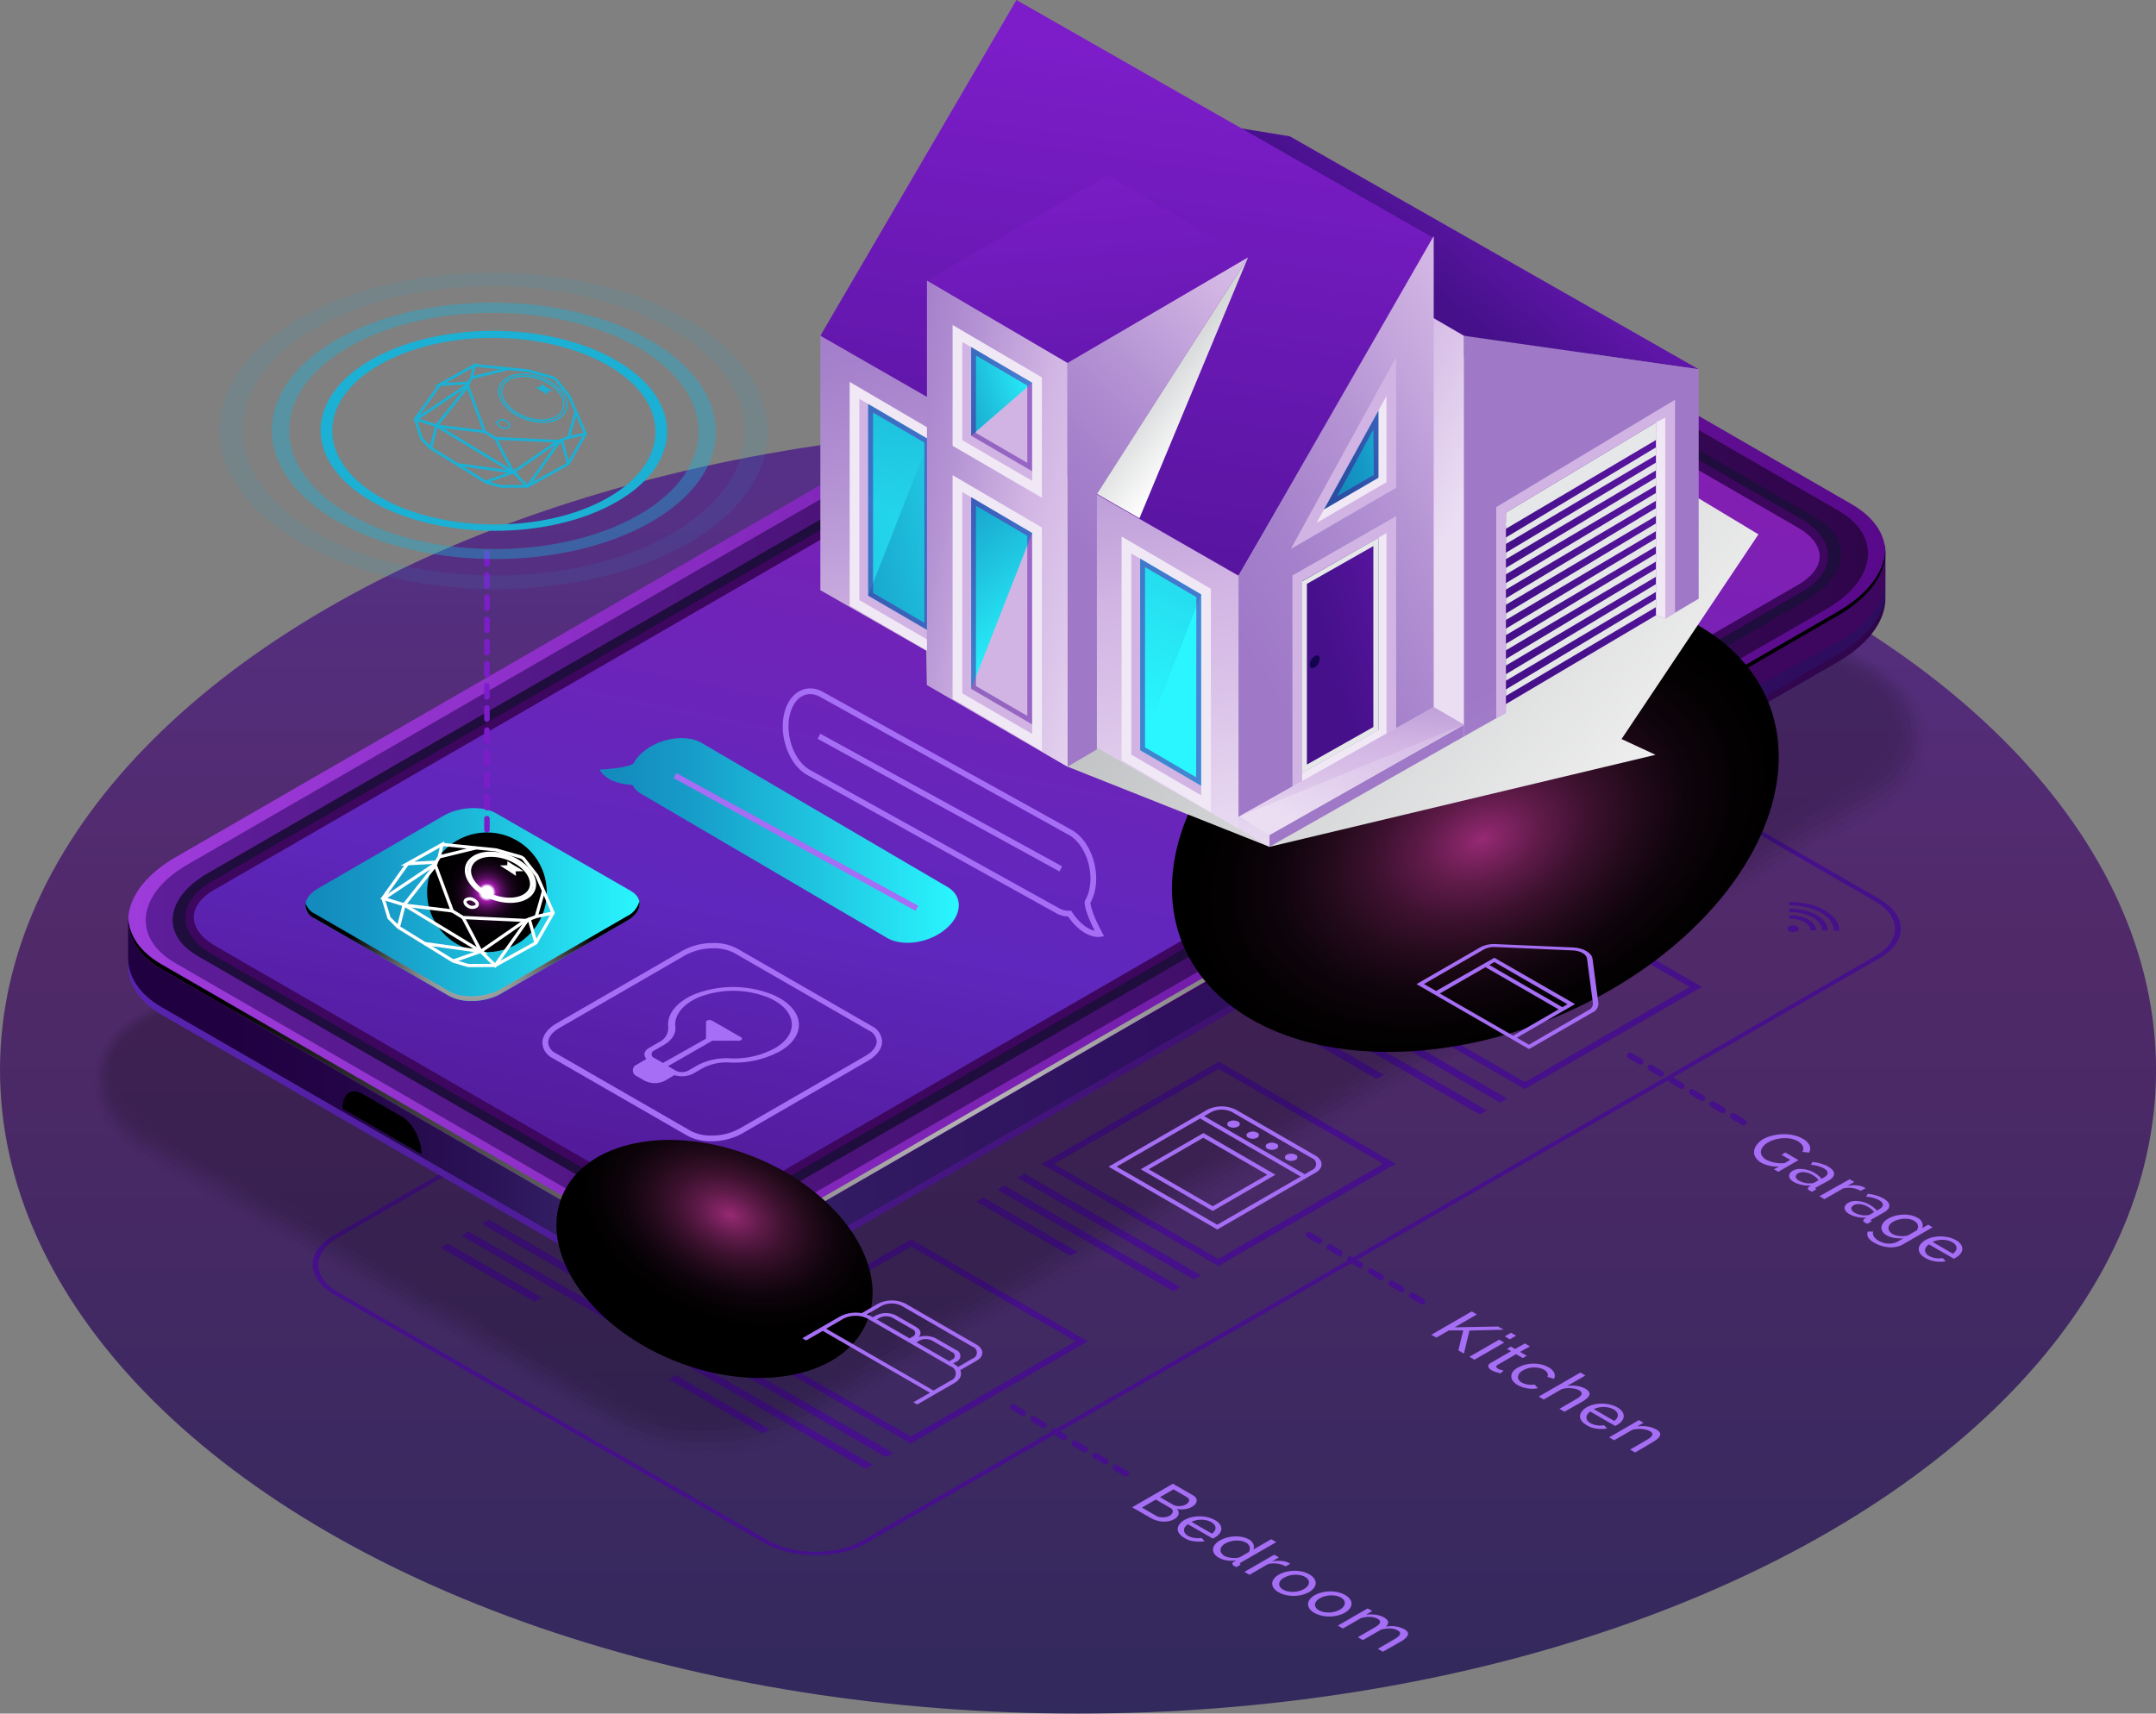 <svg xmlns="http://www.w3.org/2000/svg" xmlns:xlink="http://www.w3.org/1999/xlink" viewBox="0 0 389.33 309.52"><rect x="0" y="0" width="389.33" height="309.52" fill="#808080" stroke="none"/><defs><style>.cls-1{isolation:isolate;}.cls-2{opacity:0.71;fill:url(#linear-gradient);}.cls-3,.cls-5{fill:#45108a;}.cls-3,.cls-39,.cls-4{mix-blend-mode:screen;}.cls-6{opacity:0.2;}.cls-7{opacity:0;}.cls-8{opacity:0.09;}.cls-9{opacity:0.18;}.cls-10{opacity:0.27;}.cls-11{opacity:0.36;}.cls-12{opacity:0.45;}.cls-13{opacity:0.55;}.cls-14{opacity:0.64;}.cls-15{opacity:0.73;}.cls-16{opacity:0.82;}.cls-17{opacity:0.91;}.cls-18{fill:url(#linear-gradient-2);}.cls-19{fill:url(#linear-gradient-3);}.cls-20{fill:url(#linear-gradient-4);}.cls-21,.cls-32,.cls-33,.cls-34,.cls-36{mix-blend-mode:color-dodge;}.cls-21{fill:url(#Radial_Gradient_1);}.cls-22{fill:url(#linear-gradient-5);}.cls-23{fill:#1f0d3d;}.cls-24,.cls-32{fill:#3d065f;}.cls-25{fill:url(#linear-gradient-6);}.cls-26{fill:url(#linear-gradient-7);}.cls-27{fill:url(#linear-gradient-8);}.cls-28{fill:url(#linear-gradient-9);}.cls-29{fill:url(#linear-gradient-10);}.cls-30{fill:url(#linear-gradient-11);}.cls-31{fill:url(#linear-gradient-12);}.cls-33{fill:url(#radial-gradient);}.cls-34{fill:url(#radial-gradient-2);}.cls-35{fill:url(#New_Gradient_Swatch_copy_7);}.cls-36{fill:url(#Radial_Gradient_1-2);}.cls-37{fill:#a56ef4;}.cls-38{fill:#7c1dc9;}.cls-39{fill:url(#radial-gradient-3);}.cls-40,.cls-46,.cls-68{mix-blend-mode:multiply;}.cls-40{fill:url(#linear-gradient-13);}.cls-41{fill:url(#New_Gradient_Swatch_copy_36);}.cls-42{fill:url(#New_Gradient_Swatch_copy_35);}.cls-43{fill:url(#New_Gradient_Swatch_copy_35-2);}.cls-44{fill:#d1b4e3;}.cls-45{fill:url(#New_Gradient_Swatch_copy_36-2);}.cls-46{fill:#e6e7e8;}.cls-47{fill:url(#New_Gradient_Swatch_copy_35-3);}.cls-48{fill:url(#New_Gradient_Swatch_copy_36-3);}.cls-49{fill:#f1e8f6;}.cls-50{fill:url(#New_Gradient_Swatch_copy_35-4);}.cls-51{fill:url(#New_Gradient_Swatch_copy_35-5);}.Graphic-Style-184{fill:url(#linear-gradient-14);}.cls-52,.cls-53,.cls-56,.cls-57,.cls-59,.cls-60,.cls-62{opacity:0.5;}.cls-52{fill:url(#linear-gradient-15);}.cls-53{fill:url(#New_Gradient_Swatch_copy_36-4);}.cls-54{fill:url(#New_Gradient_Swatch_copy_35-6);}.cls-55{fill:url(#linear-gradient-17);}.cls-56{fill:url(#linear-gradient-19);}.cls-57{fill:url(#New_Gradient_Swatch_copy_36-5);}.cls-58{fill:url(#linear-gradient-21);}.cls-59{fill:url(#New_Gradient_Swatch_copy_36-6);}.cls-60{fill:url(#New_Gradient_Swatch_copy_36-7);}.cls-61{fill:url(#New_Gradient_Swatch_copy_36-8);}.Graphic-Style-183{fill:url(#linear-gradient-22);}.cls-62{fill:url(#New_Gradient_Swatch_copy_36-9);}.cls-63{fill:url(#New_Gradient_Swatch_copy_36-10);}.cls-64{fill:url(#New_Gradient_Swatch_copy_35-7);}.cls-65{fill:url(#New_Gradient_Swatch_copy_35-8);}.cls-66{fill:url(#New_Gradient_Swatch_copy_35-9);}.cls-67{fill:url(#linear-gradient-23);}.cls-68{fill:url(#linear-gradient-24);}.cls-69{fill:url(#New_Gradient_Swatch_copy_35-10);}.cls-70,.cls-71,.cls-72{fill:#1bb0d4;}.cls-71{opacity:0.4;}.cls-72{opacity:0.1;}.cls-73{fill:url(#New_Gradient_Swatch_copy_7-2);}.cls-74,.cls-75,.cls-76,.cls-77,.cls-79,.cls-80{fill:none;}.cls-74{stroke:#a56ef4;stroke-width:1.04px;}.cls-74,.cls-75,.cls-77,.cls-78,.cls-79,.cls-80{stroke-miterlimit:10;}.cls-75{stroke:#fff;}.cls-75,.cls-77,.cls-78{stroke-width:0.58px;}.cls-77{stroke:#e5007e;}.cls-78{fill:#fff;stroke:#4a3b8f;}.cls-79,.cls-80{stroke:#1bb0d4;}.cls-79{stroke-width:0.5px;}.cls-80{stroke-width:0.25px;}</style><linearGradient id="linear-gradient" x1="194.67" y1="81.33" x2="194.67" y2="310.41" gradientUnits="userSpaceOnUse"><stop offset="0.02" stop-color="#45108a"/><stop offset="0.39" stop-color="#3d065f"/><stop offset="1" stop-color="#12054e"/><stop offset="1" stop-color="#10054d"/></linearGradient><linearGradient id="linear-gradient-2" x1="6401.04" y1="141.3" x2="6718.37" y2="141.3" gradientTransform="matrix(-1, 0, 0, 1, 6741.51, 0)" gradientUnits="userSpaceOnUse"><stop offset="0" stop-color="#2f054a"/><stop offset="1" stop-color="#5824b0"/></linearGradient><linearGradient id="linear-gradient-3" x1="6442.76" y1="139.93" x2="6760.09" y2="139.93" gradientTransform="matrix(-1, 0, 0, 1, 6741.51, 0)" gradientUnits="userSpaceOnUse"><stop offset="0.06" stop-color="#2f0d5e"/><stop offset="0.28" stop-color="#2f105f"/><stop offset="0.47" stop-color="#311b61"/><stop offset="0.48" stop-color="#351f65"/><stop offset="0.5" stop-color="#422c73"/><stop offset="0.51" stop-color="#584188"/><stop offset="0.52" stop-color="#765fa7"/><stop offset="0.53" stop-color="#8770b8"/><stop offset="0.54" stop-color="#7e67ae"/><stop offset="0.56" stop-color="#5c468d"/><stop offset="0.59" stop-color="#442e75"/><stop offset="0.61" stop-color="#362066"/><stop offset="0.63" stop-color="#311b61"/><stop offset="0.67" stop-color="#2a1155"/><stop offset="0.75" stop-color="#230446"/><stop offset="0.81" stop-color="#200041"/><stop offset="1" stop-color="#200041"/></linearGradient><linearGradient id="linear-gradient-4" x1="6401.04" y1="133.09" x2="6718.37" y2="133.09" gradientTransform="matrix(-1, 0, 0, 1, 6741.51, 0)" gradientUnits="userSpaceOnUse"><stop offset="0" stop-color="#58098a"/><stop offset="1" stop-color="#9e3bdb"/></linearGradient><radialGradient id="Radial_Gradient_1" cx="160.56" cy="168.19" r="120.61" gradientUnits="userSpaceOnUse"><stop offset="0" stop-color="#fff"/><stop offset="1"/></radialGradient><linearGradient id="linear-gradient-5" x1="6404.21" y1="133.09" x2="6715.2" y2="133.09" gradientTransform="matrix(-1, 0, 0, 1, 6741.51, 0)" gradientUnits="userSpaceOnUse"><stop offset="0" stop-color="#2f054a"/><stop offset="1" stop-color="#5e1d9a"/></linearGradient><linearGradient id="linear-gradient-6" x1="197.63" y1="53.96" x2="142.55" y2="329.34" gradientUnits="userSpaceOnUse"><stop offset="0" stop-color="#861eb2"/><stop offset="0.43" stop-color="#5f27bd"/><stop offset="0.9" stop-color="#3d065f"/></linearGradient><linearGradient id="linear-gradient-7" x1="8963.13" y1="-774.95" x2="8978.42" y2="-774.95" gradientTransform="matrix(-0.87, 0.5, -0.5, 1.44, 7681.98, -3234.13)" gradientUnits="userSpaceOnUse"><stop offset="0" stop-color="#3d065f"/><stop offset="1" stop-color="#5f27bd"/></linearGradient><linearGradient id="linear-gradient-8" x1="8963.13" y1="-774.95" x2="8978.42" y2="-774.95" gradientTransform="matrix(-0.87, 0.5, -0.5, 1.44, 7681.98, -3234.13)" xlink:href="#linear-gradient-2"/><linearGradient id="linear-gradient-9" x1="8946.47" y1="-729.63" x2="8940.15" y2="-717.84" gradientTransform="matrix(-0.87, 0.5, -0.5, 1.44, 7681.98, -3234.13)" gradientUnits="userSpaceOnUse"><stop offset="0.06" stop-color="#9f79b8"/><stop offset="0.26" stop-color="#a17bba"/><stop offset="0.36" stop-color="#a783bf"/><stop offset="0.43" stop-color="#b290c9"/><stop offset="0.49" stop-color="#c1a1d5"/><stop offset="0.51" stop-color="#c4a5d7"/><stop offset="0.52" stop-color="#cdb3dd"/><stop offset="0.53" stop-color="#dbc8e7"/><stop offset="0.55" stop-color="#efe7f4"/><stop offset="0.56" stop-color="#fff"/><stop offset="0.57" stop-color="#ece0f3"/><stop offset="0.58" stop-color="#ddc8ea"/><stop offset="0.59" stop-color="#d4b9e5"/><stop offset="0.6" stop-color="#d1b4e3"/><stop offset="0.66" stop-color="#b395d6"/><stop offset="0.72" stop-color="#9c7dcb"/><stop offset="0.77" stop-color="#8e6ec5"/><stop offset="0.81" stop-color="#8969c3"/><stop offset="1" stop-color="#b086cc"/></linearGradient><linearGradient id="linear-gradient-10" x1="8981.06" y1="-774.95" x2="8996.35" y2="-774.95" xlink:href="#linear-gradient-7"/><linearGradient id="linear-gradient-11" x1="8981.06" y1="-774.95" x2="8996.35" y2="-774.95" gradientTransform="matrix(-0.87, 0.5, -0.5, 1.44, 7681.98, -3234.13)" xlink:href="#linear-gradient-2"/><linearGradient id="linear-gradient-12" x1="8960.4" y1="-722.16" x2="8954.08" y2="-710.37" xlink:href="#linear-gradient-9"/><radialGradient id="radial-gradient" cx="5401.69" cy="-908.93" r="57.21" gradientTransform="matrix(-1, 0, 0, 0.66, 5668.1, 751.73)" gradientUnits="userSpaceOnUse"><stop offset="0" stop-color="#972a74"/><stop offset="0.04" stop-color="#8a266a"/><stop offset="0.19" stop-color="#601b4a"/><stop offset="0.35" stop-color="#3d112f"/><stop offset="0.51" stop-color="#230a1b"/><stop offset="0.67" stop-color="#0f040c"/><stop offset="0.83" stop-color="#040103"/><stop offset="1"/></radialGradient><radialGradient id="radial-gradient-2" cx="7487.24" cy="2212.78" r="29.77" gradientTransform="matrix(0, -1, -0.66, 0, 1597.85, 7714.27)" xlink:href="#radial-gradient"/><linearGradient id="New_Gradient_Swatch_copy_7" x1="55.14" y1="163.39" x2="115.51" y2="163.39" gradientUnits="userSpaceOnUse"><stop offset="0.04" stop-color="#138bbd"/><stop offset="0.23" stop-color="#169ac7"/><stop offset="0.59" stop-color="#1fc3df"/><stop offset="1" stop-color="#2af6ff"/></linearGradient><radialGradient id="Radial_Gradient_1-2" cx="85.33" cy="171.82" r="22.26" xlink:href="#Radial_Gradient_1"/><radialGradient id="radial-gradient-3" cx="87.93" cy="161.17" r="10.8" gradientUnits="userSpaceOnUse"><stop offset="0.1" stop-color="#fff"/><stop offset="0.13" stop-color="#c778ce"/><stop offset="0.15" stop-color="#9f19ab"/><stop offset="0.17" stop-color="#93179e"/><stop offset="0.21" stop-color="#711279"/><stop offset="0.26" stop-color="#520d58"/><stop offset="0.32" stop-color="#38093d"/><stop offset="0.38" stop-color="#240626"/><stop offset="0.46" stop-color="#130315"/><stop offset="0.55" stop-color="#080109"/><stop offset="0.67" stop-color="#020002"/><stop offset="1"/></radialGradient><linearGradient id="linear-gradient-13" x1="314.9" y1="167.55" x2="155.92" y2="41.5" gradientUnits="userSpaceOnUse"><stop offset="0" stop-color="#fff"/><stop offset="1" stop-color="#939598"/></linearGradient><linearGradient id="New_Gradient_Swatch_copy_36" x1="244.77" y1="46.99" x2="271.58" y2="13.96" gradientUnits="userSpaceOnUse"><stop offset="0.1" stop-color="#45108a"/><stop offset="1" stop-color="#7c1dc9"/></linearGradient><linearGradient id="New_Gradient_Swatch_copy_35" x1="291.86" y1="114.07" x2="337.62" y2="216.77" gradientUnits="userSpaceOnUse"><stop offset="0" stop-color="#9f79c8"/><stop offset="0.14" stop-color="#a580cb"/><stop offset="0.33" stop-color="#b492d3"/><stop offset="0.55" stop-color="#cdb0e1"/><stop offset="0.58" stop-color="#d1b4e3"/><stop offset="0.76" stop-color="#dbc4e9"/><stop offset="1" stop-color="#ebdef3"/></linearGradient><linearGradient id="New_Gradient_Swatch_copy_35-2" x1="204.11" y1="62.6" x2="262.5" y2="94.6" xlink:href="#New_Gradient_Swatch_copy_35"/><linearGradient id="New_Gradient_Swatch_copy_36-2" x1="267.53" y1="110.67" x2="355.62" y2="66.83" xlink:href="#New_Gradient_Swatch_copy_36"/><linearGradient id="New_Gradient_Swatch_copy_35-3" x1="174.26" y1="43.72" x2="196.28" y2="159.81" xlink:href="#New_Gradient_Swatch_copy_35"/><linearGradient id="New_Gradient_Swatch_copy_36-3" x1="187.95" y1="160.57" x2="209.53" y2="10.65" xlink:href="#New_Gradient_Swatch_copy_36"/><linearGradient id="New_Gradient_Swatch_copy_35-4" x1="219.96" y1="108.9" x2="313.48" y2="54.59" xlink:href="#New_Gradient_Swatch_copy_35"/><linearGradient id="New_Gradient_Swatch_copy_35-5" x1="195.75" y1="100.13" x2="257.43" y2="38.66" xlink:href="#New_Gradient_Swatch_copy_35"/><linearGradient id="linear-gradient-14" x1="135.85" y1="99.41" x2="189.89" y2="87.3" xlink:href="#New_Gradient_Swatch_copy_7"/><linearGradient id="linear-gradient-15" x1="180.06" y1="60.85" x2="156.87" y2="90.16" xlink:href="#New_Gradient_Swatch_copy_7"/><linearGradient id="New_Gradient_Swatch_copy_36-4" x1="135.85" y1="99.41" x2="189.89" y2="87.3" xlink:href="#New_Gradient_Swatch_copy_36"/><linearGradient id="New_Gradient_Swatch_copy_35-6" x1="150.85" y1="88.47" x2="207.67" y2="100.32" xlink:href="#New_Gradient_Swatch_copy_35"/><linearGradient id="linear-gradient-17" x1="161.16" y1="85.27" x2="186.39" y2="117.35" xlink:href="#New_Gradient_Swatch_copy_7"/><linearGradient id="linear-gradient-19" x1="228.78" y1="72.3" x2="201.22" y2="127.57" xlink:href="#New_Gradient_Swatch_copy_7"/><linearGradient id="New_Gradient_Swatch_copy_36-5" x1="184.96" y1="127.34" x2="239" y2="115.23" xlink:href="#New_Gradient_Swatch_copy_36"/><linearGradient id="linear-gradient-21" x1="164.98" y1="74.24" x2="187.3" y2="66.65" xlink:href="#New_Gradient_Swatch_copy_7"/><linearGradient id="New_Gradient_Swatch_copy_36-6" x1="160.81" y1="78.41" x2="201.84" y2="69.21" xlink:href="#New_Gradient_Swatch_copy_36"/><linearGradient id="New_Gradient_Swatch_copy_36-7" x1="154.45" y1="116.26" x2="208.48" y2="104.14" xlink:href="#New_Gradient_Swatch_copy_36"/><linearGradient id="New_Gradient_Swatch_copy_36-8" x1="235.13" y1="120.43" x2="281.77" y2="106.47" xlink:href="#New_Gradient_Swatch_copy_36"/><linearGradient id="linear-gradient-22" x1="240.05" y1="84.28" x2="266.76" y2="76.28" xlink:href="#New_Gradient_Swatch_copy_7"/><linearGradient id="New_Gradient_Swatch_copy_36-9" x1="240.05" y1="84.28" x2="266.76" y2="76.28" xlink:href="#New_Gradient_Swatch_copy_36"/><linearGradient id="New_Gradient_Swatch_copy_36-10" x1="203.85" y1="135.23" x2="194.51" y2="26.72" xlink:href="#New_Gradient_Swatch_copy_36"/><linearGradient id="New_Gradient_Swatch_copy_35-7" x1="247.76" y1="144.11" x2="251.81" y2="153.19" xlink:href="#New_Gradient_Swatch_copy_35"/><linearGradient id="New_Gradient_Swatch_copy_35-8" x1="208.27" y1="69.85" x2="227.81" y2="156.33" xlink:href="#New_Gradient_Swatch_copy_35"/><linearGradient id="New_Gradient_Swatch_copy_35-9" x1="275.1" y1="79.95" x2="237.89" y2="150.87" xlink:href="#New_Gradient_Swatch_copy_35"/><linearGradient id="linear-gradient-23" x1="249.96" y1="111.89" x2="237.06" y2="119.77" gradientUnits="userSpaceOnUse"><stop offset="0.02" stop-color="#45108a"/><stop offset="0.29" stop-color="#3d065f"/><stop offset="1" stop-color="#12054e"/><stop offset="1" stop-color="#10054d"/></linearGradient><linearGradient id="linear-gradient-24" x1="220.46" y1="74.75" x2="204.27" y2="61.91" gradientUnits="userSpaceOnUse"><stop offset="0" stop-color="#fff"/><stop offset="1" stop-color="#bcbec0"/></linearGradient><linearGradient id="New_Gradient_Swatch_copy_35-10" x1="244.72" y1="109.15" x2="243.7" y2="151.44" xlink:href="#New_Gradient_Swatch_copy_35"/><linearGradient id="New_Gradient_Swatch_copy_7-2" x1="108.28" y1="151.78" x2="173.14" y2="151.78" xlink:href="#New_Gradient_Swatch_copy_7"/></defs><title>main-image_6</title><g class="cls-1"><g id="Capa_2" data-name="Capa 2"><g id="Layer_1" data-name="Layer 1"><ellipse class="cls-2" cx="194.67" cy="193.28" rx="194.67" ry="116.24"/><path class="cls-3" d="M314.55,203.17l-1.86-1.1a.54.54,0,0,1,.55-.93l1.86,1.1a.54.54,0,1,1-.55.93ZM310.83,201l-1.86-1.1a.54.54,0,1,1,.55-.93l1.86,1.1a.54.54,0,1,1-.55.93Zm-3.72-2.19-1.86-1.1a.54.54,0,1,1,.55-.93l1.86,1.1a.54.54,0,1,1-.55.93Zm-3.72-2.19-1.86-1.1a.54.54,0,0,1,.55-.93l1.86,1.1a.54.54,0,1,1-.55.93Zm-3.72-2.19-1.86-1.1a.54.54,0,1,1,.55-.93l1.86,1.1a.54.54,0,1,1-.55.93Zm-3.72-2.19-1.86-1.1a.54.54,0,1,1,.55-.93l1.86,1.1a.54.54,0,1,1-.55.93Z"/><path class="cls-3" d="M256.55,235.56l-1.86-1.1a.54.54,0,1,1,.55-.93l1.86,1.1a.54.54,0,1,1-.55.93Zm-3.72-2.19-1.86-1.1a.54.54,0,0,1,.55-.93l1.86,1.1a.54.54,0,0,1-.55.93Zm-3.72-2.19-1.86-1.1a.54.54,0,1,1,.55-.93l1.86,1.1a.54.54,0,0,1-.55.93ZM245.38,229l-1.86-1.1a.54.54,0,0,1,.55-.93l1.86,1.1a.54.54,0,1,1-.55.93Zm-3.72-2.19-1.86-1.1a.54.54,0,0,1,.55-.93l1.86,1.1a.54.54,0,1,1-.55.93Zm-3.72-2.19-1.86-1.1a.54.54,0,0,1,.55-.93l1.86,1.1a.54.54,0,1,1-.55.93Z"/><path class="cls-3" d="M203.08,266.65l-1.86-1.1a.54.54,0,1,1,.55-.93l1.86,1.1a.54.54,0,0,1-.55.93Zm-3.72-2.19-1.86-1.1a.54.54,0,0,1,.55-.93l1.86,1.1a.54.54,0,1,1-.55.93Zm-3.72-2.19-1.86-1.1a.54.54,0,0,1,.55-.93l1.86,1.1a.54.54,0,1,1-.55.93Zm-3.72-2.19-1.86-1.1a.54.54,0,0,1,.55-.93l1.86,1.1a.54.54,0,1,1-.55.93Zm-3.72-2.19-1.86-1.1a.54.54,0,0,1,.55-.93l1.86,1.1a.54.54,0,1,1-.55.93Zm-3.72-2.19-1.86-1.1a.54.54,0,1,1,.55-.93l1.86,1.1a.54.54,0,1,1-.55.93Z"/><g class="cls-4"><path class="cls-5" d="M263.93,154.48l-29.75,17.18-29.69-17.14,29.75-17.18,29.69,17.14Zm2.22,0-31.92-18.43-32,18.46,31.92,18.43,32-18.46Z"/><polygon class="cls-5" points="229.69 175.39 197.9 157.03 199.19 156.28 230.98 174.64 229.69 175.39"/><polygon class="cls-5" points="226 177.52 194.21 159.16 195.5 158.41 227.3 176.77 226 177.52"/><polygon class="cls-5" points="207.41 171.11 190.46 161.32 191.75 160.58 208.7 170.36 207.41 171.11"/><path class="cls-5" d="M305.12,178.26l-29.75,17.18L245.68,178.3l29.75-17.18,29.69,17.14Zm2.22,0-31.92-18.43-32,18.46,31.92,18.43,32-18.46Z"/><polygon class="cls-5" points="270.89 199.17 239.1 180.81 240.39 180.07 272.18 198.43 270.89 199.17"/><polygon class="cls-5" points="267.2 201.3 235.41 182.94 236.7 182.2 268.49 200.56 267.2 201.3"/><polygon class="cls-5" points="248.61 194.9 231.66 185.11 232.95 184.36 249.9 194.15 248.61 194.9"/><path class="cls-5" d="M208.6,186.42,178.85,203.6l-29.69-17.14,29.75-17.18,29.69,17.14Zm2.22,0L178.9,168l-32,18.46,31.92,18.43,32-18.46Z"/><polygon class="cls-5" points="174.37 207.33 142.57 188.97 143.87 188.23 175.66 206.58 174.37 207.33"/><polygon class="cls-5" points="170.68 209.46 138.89 191.1 140.18 190.35 171.97 208.71 170.68 209.46"/><polygon class="cls-5" points="152.09 203.05 135.14 193.27 136.43 192.52 153.38 202.31 152.09 203.05"/><path class="cls-5" d="M249.8,210.21,220,227.38l-29.69-17.14,29.75-17.18,29.69,17.14Zm2.22,0L220.1,191.78l-32,18.46,31.92,18.43,32-18.46Z"/><polygon class="cls-5" points="215.57 231.11 183.77 212.76 185.06 212.01 216.86 230.37 215.57 231.11"/><polygon class="cls-5" points="211.88 233.24 180.08 214.89 181.37 214.14 213.17 232.5 211.88 233.24"/><polygon class="cls-5" points="193.28 226.84 176.33 217.05 177.62 216.31 194.57 226.09 193.28 226.84"/><path class="cls-5" d="M153,218.5l-29.75,17.18L93.59,218.54l29.75-17.18L153,218.5Zm2.22,0-31.92-18.43-32,18.46L123.29,237l32-18.46Z"/><polygon class="cls-5" points="118.8 239.41 87 221.06 88.3 220.31 120.09 238.67 118.8 239.41"/><polygon class="cls-5" points="115.11 241.54 83.32 223.18 84.61 222.44 116.4 240.8 115.11 241.54"/><polygon class="cls-5" points="96.52 235.13 79.57 225.35 80.86 224.6 97.81 234.39 96.52 235.13"/><path class="cls-5" d="M194.23,242.29l-29.75,17.18-29.69-17.14,29.75-17.18,29.69,17.14Zm2.22,0-31.92-18.43-32,18.46,31.92,18.43,32-18.46Z"/><polygon class="cls-5" points="160 263.2 128.2 244.84 129.49 244.09 161.29 262.45 160 263.2"/><polygon class="cls-5" points="156.31 265.33 124.51 246.97 125.8 246.22 157.6 264.58 156.31 265.33"/><polygon class="cls-5" points="137.71 258.92 120.76 249.13 122.05 248.39 139 258.18 137.71 258.92"/><path class="cls-5" d="M250.55,122.5l10.87,6.28a1.79,1.79,0,0,0,1.62,0,.49.49,0,0,0,0-.94l-10.87-6.28a1.79,1.79,0,0,0-1.62,0A.49.49,0,0,0,250.55,122.5Zm9.76,6.92-10.87-6.28a1.79,1.79,0,0,0-1.62,0,.49.49,0,0,0,0,.94l10.87,6.28a1.79,1.79,0,0,0,1.62,0A.49.49,0,0,0,260.31,129.42ZM257.59,131l-10.87-6.28a1.79,1.79,0,0,0-1.62,0,.49.49,0,0,0,0,.94L256,131.93a1.79,1.79,0,0,0,1.62,0A.49.49,0,0,0,257.59,131Z"/><path class="cls-5" d="M138,278.68,60.31,233.82c-5.12-3-5.14-7.75-.06-10.68L243.19,117.52c5.08-2.94,13.38-2.92,18.5,0l77.69,44.86c5.12,3,5.14,7.75.06,10.68L156.5,278.71C151.42,281.65,143.12,281.63,138,278.68ZM261,118c-4.71-2.72-12.34-2.73-17,0L61,223.57c-4.68,2.7-4.65,7.11.05,9.83l77.69,44.86c4.71,2.72,12.34,2.73,17,0L338.7,172.66c4.68-2.7,4.65-7.11-.05-9.83Z"/><ellipse class="cls-5" cx="323.81" cy="167.76" rx="0.6" ry="1.05" transform="translate(155.47 491.27) rotate(-89.9)"/><path class="cls-5" d="M323.26,162.93h-.17v.6h.17c4.33,0,7.86,2,7.87,4.55v0h1v0C332.17,165.25,328.17,162.93,323.26,162.93Z"/><path class="cls-5" d="M323.28,165.34h-.17v.6h.17c2,0,3.67,1,3.67,2.12h1v0C328,166.57,325.87,165.35,323.28,165.34Z"/><path class="cls-5" d="M323.27,164.13h-.17v.6h.17c3.17,0,5.76,1.5,5.77,3.33v0h1v0C330.08,165.91,327,164.14,323.27,164.13Z"/><polygon class="cls-5" points="303.06 156.63 271.7 138.53 273.73 137.35 305.09 155.46 303.06 156.63"/></g><g class="cls-6"><path class="cls-7" d="M128.87,264.29a28.46,28.46,0,0,0,14.21-3.42L341,146.94c5.18-3,8.15-7.72,8.15-13,0-5.77-3.58-11.14-9.82-14.74L254,69.92a35,35,0,0,0-17.25-4.39A28.46,28.46,0,0,0,222.51,69L24.58,182.89c-5.18,3-8.15,7.72-8.15,13,0,5.77,3.58,11.14,9.81,14.74l85.38,49.29A35,35,0,0,0,128.87,264.29Z"/><path class="cls-8" d="M222.67,69.3,24.74,183.23c-5,2.87-7.8,7.39-7.77,12.39,0,5.46,3.45,10.58,9.44,14l81.54,47.08c.13.08,4.12,2.35,4.27,2.4A34,34,0,0,0,129.57,263a30.48,30.48,0,0,0,14-3.74L340.42,146c5-2.87,7.8-7.39,7.77-12.39,0-5.46-3.45-10.58-9.44-14l-84.87-49a35.46,35.46,0,0,0-6.29-2.8A36.71,36.71,0,0,0,236.81,66,27.85,27.85,0,0,0,222.67,69.3Z"/><path class="cls-9" d="M222.83,69.64,24.9,183.57c-4.77,2.76-7.44,7.05-7.39,11.79,0,5.16,3.32,10,9.06,13.33L108.48,256c.26.15,4,2.27,4.31,2.36a33.07,33.07,0,0,0,17.47,3.39c4.43,0,10.63-2.23,13.81-4.06L339.83,145c4.77-2.76,7.44-7.05,7.39-11.79,0-5.16-3.32-10-9.06-13.33L253.8,71.19a40.62,40.62,0,0,0-6.22-2.84,36.52,36.52,0,0,0-10.69-1.9A27.26,27.26,0,0,0,222.83,69.64Z"/><path class="cls-10" d="M223,70,25.05,183.91c-4.57,2.64-7.08,6.71-7,11.19.07,4.86,3.2,9.45,8.68,12.62L109,255.24c.39.23,3.9,2.19,4.36,2.33a32.06,32.06,0,0,0,17.58,2.9c3.94,0,10.78-2.75,13.61-4.38L339.23,144c4.57-2.64,7.08-6.71,7-11.19-.07-4.86-3.2-9.46-8.68-12.62L253.72,71.82a47.27,47.27,0,0,0-6.15-2.89,36.33,36.33,0,0,0-10.59-2A26.69,26.69,0,0,0,223,70Z"/><path class="cls-11" d="M223.15,70.32,25.21,184.25c-4.37,2.52-6.73,6.38-6.63,10.6.1,4.56,3.07,8.89,8.3,11.91l82.69,47.74c.52.3,3.79,2.1,4.4,2.29a31.06,31.06,0,0,0,17.69,2.4c3.44,0,10.94-3.27,13.41-4.69L338.64,143.08c4.37-2.52,6.73-6.38,6.63-10.6-.1-4.56-3.07-8.89-8.3-11.91L253.64,72.46a56.07,56.07,0,0,0-6.09-2.93,36.13,36.13,0,0,0-10.49-2.16A26.12,26.12,0,0,0,223.15,70.32Z"/><path class="cls-12" d="M223.31,70.66,25.37,184.59c-4.16,2.4-6.37,6-6.25,10,.12,4.26,2.94,8.33,7.92,11.21l83.07,48a47.08,47.08,0,0,0,4.45,2.25,30.06,30.06,0,0,0,17.8,1.91c3,0,11.09-3.79,13.21-5L338,142.12c4.16-2.4,6.37-6,6.25-10-.12-4.26-2.94-8.33-7.92-11.21L253.55,73.1c-1.06-.61-4.8-2.53-6-3a35.93,35.93,0,0,0-10.38-2.29C232,67.57,227,68.53,223.31,70.66Z"/><path class="cls-13" d="M223.47,71,25.53,184.93c-4,2.29-6,5.7-5.87,9.4.15,4,2.81,7.77,7.54,10.5L110.65,253a39.68,39.68,0,0,0,4.49,2.21,29.08,29.08,0,0,0,17.91,1.41c2.46,0,11.24-4.31,13-5.33L337.45,141.16c4-2.29,6-5.7,5.87-9.4-.15-4-2.81-7.77-7.54-10.5L253.47,73.73c-.89-.51-4.94-2.64-6-3a35.74,35.74,0,0,0-10.28-2.42C232.09,68,227.13,68.89,223.47,71Z"/><path class="cls-14" d="M223.63,71.34,25.69,185.28c-3.75,2.17-5.66,5.37-5.49,8.8.17,3.65,2.69,7.21,7.16,9.79l83.84,48.41a34.41,34.41,0,0,0,4.54,2.18c5.8,2.27,12.77,2.64,18,.92,2,0,11.4-4.83,12.81-5.64L336.86,140.2c3.75-2.17,5.66-5.37,5.49-8.8-.17-3.65-2.69-7.21-7.16-9.79L253.39,74.37c-.71-.41-5.08-2.75-5.88-3.06a35.54,35.54,0,0,0-10.18-2.55C232.22,68.38,227.25,69.25,223.63,71.34Z"/><path class="cls-15" d="M223.78,71.69,25.85,185.62c-3.55,2-5.31,5-5.12,8.21.2,3.35,2.56,6.65,6.78,9.09l84.23,48.63a30.47,30.47,0,0,0,4.58,2.14c5.92,2.19,13,2.39,18.13.42,1.48,0,11.55-5.35,12.61-6l189.2-108.91c3.55-2,5.31-5,5.12-8.21-.2-3.35-2.56-6.65-6.78-9.09L253.3,75c-.53-.31-5.21-2.87-5.82-3.11a35.34,35.34,0,0,0-10.08-2.69C232.35,68.79,227.37,69.61,223.78,71.69Z"/><path class="cls-16" d="M223.94,72,26,186c-3.35,1.93-5,4.69-4.74,7.61s2.43,6.09,6.4,8.38l84.61,48.85a27.42,27.42,0,0,0,4.62,2.1c6.05,2.11,13.27,2.14,18.25-.07,1,0,11.7-5.87,12.41-6.28L335.67,138.27c3.35-1.93,5-4.69,4.74-7.61s-2.43-6.09-6.4-8.38L253.22,75.64c-.35-.2-5.35-3-5.75-3.15a35.14,35.14,0,0,0-10-2.82C232.48,69.2,227.5,70,223.94,72Z"/><path class="cls-17" d="M224.1,72.37,26.17,186.3c-3.14,1.81-4.6,4.36-4.36,7s2.3,5.53,6,7.67l85,49.07a25,25,0,0,0,4.67,2.06c6.18,2,13.52,1.9,18.36-.57.49,0,11.85-6.39,12.21-6.59l187-107.65c3.14-1.81,4.6-4.36,4.36-7s-2.3-5.53-6-7.67L253.13,76.27c-.18-.1-5.48-3.11-5.68-3.2a35,35,0,0,0-9.87-2.95C232.61,69.61,227.62,70.34,224.1,72.37Z"/><path d="M136.55,250.28,334.48,136.34c5.94-3.43,5.2-9.42-1.66-13.38L247.44,73.67c-6.86-4-17.24-4.39-23.18-1L26.33,186.64c-5.94,3.43-5.2,9.42,1.66,13.38l85.38,49.29C120.23,253.28,130.6,253.71,136.55,250.28Z"/></g><path class="cls-18" d="M109,229.4,29.22,183.31c-9-5.2-7.87-14.28,2.52-20.28L219.44,54.66c10.4-6,26.12-6.65,35.13-1.46l79.82,46.08c9,5.2,7.87,14.28-2.52,20.28L144.17,227.94C133.77,233.94,118,234.59,109,229.4Z"/><path class="cls-19" d="M109,228,29.22,181.94c-4-2.32-6-5.42-6.08-8.67,0-.29,0-6.55,0-6.83.33-3.76,3.23-1.69,8.57-4.78L219.44,53.3c10.4-6,26.12-6.65,35.13-1.46l79.82,46.08c4,2.32,6-1.76,6.08,1.49,0,.28,0,7.75,0,8-.32,3.77-3.22,7.68-8.57,10.76L144.17,226.57C133.77,232.57,118,233.23,109,228Z"/><path class="cls-20" d="M109,221.19,29.22,175.1c-9-5.2-7.87-14.28,2.52-20.28L219.44,46.46c10.4-6,26.12-6.65,35.13-1.46l79.82,46.08c9,5.2,7.87,14.28-2.52,20.28L144.17,219.73C133.77,225.73,118,226.39,109,221.19Z"/><path class="cls-21" d="M29.22,174.21,109,220.29c9,5.2,24.73,4.55,35.13-1.46L331.87,110.47c5.47-3.16,8.37-7.17,8.58-11,.23,4.12-2.68,8.51-8.58,11.92L144.17,219.73c-10.4,6-26.12,6.65-35.13,1.46L29.22,175.1c-4.26-2.46-6.25-5.8-6.06-9.26C23.33,169,25.33,172,29.22,174.21Z"/><path class="cls-22" d="M33.85,156.17,221.77,47.67c9.11-5.26,22.9-5.83,30.79-1.28L332,92.24c7.89,4.56,6.9,12.52-2.21,17.78L141.83,218.51c-9.11,5.26-22.9,5.83-30.79,1.28l-79.4-45.84C23.75,169.39,24.74,161.43,33.85,156.17Z"/><path class="cls-23" d="M37.5,157.74l187-108c7.63-4.4,19.17-4.88,25.78-1.07L328,93.57c6.61,3.81,5.78,10.48-1.85,14.88l-187,108c-7.63,4.4-19.17,4.88-25.78,1.07l-77.7-44.86C29,168.8,29.87,162.14,37.5,157.74Z"/><path class="cls-24" d="M249.58,50.14c-6.23-3.59-16.29-3.61-22.48,0l-189,109.15c-6.19,3.57-6.16,9.38.07,13L114,216c6.23,3.59,16.29,3.61,22.48,0l189-109.15c6.19-3.57,6.16-9.38-.07-13Z"/><path class="cls-25" d="M125.33,217.22a21.18,21.18,0,0,0,10.41-2.46l189-109.15c2.48-1.43,3.85-3.25,3.85-5.12s-1.39-3.73-3.92-5.19l-75.9-43.82A21.42,21.42,0,0,0,238.28,49a21.18,21.18,0,0,0-10.4,2.46l-189,109.15C36.34,162,35,163.83,35,165.7s1.39,3.73,3.92,5.19l75.9,43.82A21.43,21.43,0,0,0,125.33,217.22Z"/><path class="cls-26" d="M296.42,137.82l8.7-5a4.71,4.71,0,0,0,2-3.76h0c0-1.45-.88-2.11-2-1.49l-8.7,5a4.71,4.71,0,0,0-2,3.76h0C294.45,137.79,295.33,138.45,296.42,137.82Z"/><path class="cls-27" d="M296.42,137.82l8.7-5a4.71,4.71,0,0,0,2-3.76h0c0-1.45-.88-2.11-2-1.49l-8.7,5a4.71,4.71,0,0,0-2,3.76h0C294.45,137.79,295.33,138.45,296.42,137.82Z"/><path class="cls-28" d="M295.63,137.55a1.09,1.09,0,0,0,.52-.17l8.7-5a4.22,4.22,0,0,0,1.71-3.31c0-.56-.18-1.21-.67-1.21a1.09,1.09,0,0,0-.52.17l-8.7,5a4.22,4.22,0,0,0-1.71,3.31C295,136.9,295.14,137.55,295.63,137.55Z"/><path class="cls-29" d="M280.88,146.79l8.7-5a4.71,4.71,0,0,0,2-3.76h0c0-1.45-.88-2.11-2-1.49l-8.7,5a4.71,4.71,0,0,0-2,3.76h0C278.92,146.75,279.8,147.42,280.88,146.79Z"/><path class="cls-30" d="M280.88,146.79l8.7-5a4.71,4.71,0,0,0,2-3.76h0c0-1.45-.88-2.11-2-1.49l-8.7,5a4.71,4.71,0,0,0-2,3.76h0C278.92,146.75,279.8,147.42,280.88,146.79Z"/><path class="cls-31" d="M280.1,146.52a1.09,1.09,0,0,0,.52-.17l8.7-5A4.22,4.22,0,0,0,291,138c0-.56-.18-1.21-.67-1.21a1.09,1.09,0,0,0-.52.17l-8.7,5a4.22,4.22,0,0,0-1.71,3.31C279.43,145.86,279.61,146.52,280.1,146.52Z"/><path class="cls-32" d="M205.06,184.73,331.87,111.2c5.35-3.09,8.25-7,8.57-10.76,0-.13,0-1.65,0-3.33,0,0,0,7.83,0,8.12-.32,3.77-3.22,7.68-8.57,10.76Z"/><ellipse class="cls-33" cx="266.42" cy="148.61" rx="57.21" ry="37.98" transform="translate(-36.69 114.11) rotate(-22.66)"/><ellipse class="cls-34" cx="129.02" cy="227.4" rx="19.76" ry="29.77" transform="translate(-130.35 260.3) rotate(-67.66)"/><path class="cls-35" d="M81.08,179.88l-24.31-14c-2.4-1.39-2.1-3.81.67-5.41L80.2,147.29c2.77-1.6,7-1.78,9.37-.39l24.31,14c2.4,1.39,2.1,3.81-.67,5.41L90.45,179.49C87.68,181.1,83.48,181.27,81.08,179.88Z"/><path class="cls-36" d="M113.21,165.5,90.45,178.64c-2.77,1.6-7,1.78-9.37.39L56.77,165a3,3,0,0,1-1.57-1.89,2.64,2.64,0,0,0,1.57,2.75l24.31,14c2.4,1.39,6.6,1.21,9.37-.39l22.76-13.14c1.74-1,2.5-2.33,2.24-3.52A4.16,4.16,0,0,1,113.21,165.5Z"/><path d="M61.83,200.22l14.29,8.25h0c0-2.61-1.59-5.64-3.54-6.77l-7.2-4.16c-2-1.13-3.54.07-3.54,2.68Z"/><path class="cls-37" d="M139.74,179.75a19.2,19.2,0,0,0-14.43-.12c-3.19,1.4-4.92,3.6-4.64,5.9a2.89,2.89,0,0,1-1.73,2.75l-1.73,1c-.92.53-1.07,1.33-.49,2l-1.69,1a1.13,1.13,0,0,0,0,2.13l1.37.79a4.09,4.09,0,0,0,3.69,0l1.69-1a4.58,4.58,0,0,0,3.41-.28l1.73-1a9.28,9.28,0,0,1,4.87-1,17.35,17.35,0,0,0,9-2C145.76,187.1,145.4,182.33,139.74,179.75Zm-7.87,11.42a11.3,11.3,0,0,0-5.85,1.21l-1.73,1a2.53,2.53,0,0,1-2.28,0l-1.38-.8,8-4.6h4.73a.74.74,0,0,0,.59-.23c.1-.14,0-.3-.14-.4l-5.23-3a1,1,0,0,0-.7-.08c-.24.06-.4.19-.39.34l0,3L119.72,192l-1.59-.92a.7.7,0,0,1,0-1.32l1.73-1c1.49-.86,2.25-2.07,2.1-3.33-.25-2,1.3-4,4.14-5.26a17.11,17.11,0,0,1,12.85.1q.5.23.94.48c4.12,2.38,4.14,6.24,0,8.6A15.46,15.46,0,0,1,131.87,191.17Z"/><path class="cls-37" d="M128.44,206.14a8.81,8.81,0,0,1-4.32-1l-24.31-14a3.27,3.27,0,0,1-1.87-2.78c0-1.29.93-2.56,2.54-3.5l22.76-13.14a11.41,11.41,0,0,1,5.55-1.39,8.81,8.81,0,0,1,4.32,1l24.31,14a3.28,3.28,0,0,1,1.87,2.78c0,1.29-.93,2.56-2.54,3.49L134,204.75A11.42,11.42,0,0,1,128.44,206.14Zm.35-34.85a10.39,10.39,0,0,0-5.05,1.26L101,185.69c-1.3.75-2,1.71-2,2.63a2.3,2.3,0,0,0,1.37,1.92l24.31,14a7.81,7.81,0,0,0,3.82.87,10.4,10.4,0,0,0,5.05-1.26l22.76-13.14c1.3-.75,2-1.71,2-2.63a2.33,2.33,0,0,0-1.37-1.92l-24.31-14A7.81,7.81,0,0,0,128.79,171.29Z"/><path class="cls-38" d="M87.93,160.5a.5.5,0,0,1-.5-.5v-.12a.5.5,0,1,1,1,0V160A.5.5,0,0,1,87.93,160.5Zm0-2.12a.5.5,0,0,1-.5-.5v-2a.5.5,0,1,1,1,0v2A.5.5,0,0,1,87.93,158.38Zm0-4a.5.5,0,0,1-.5-.5v-2a.5.5,0,1,1,1,0v2A.5.5,0,0,1,87.93,154.38Zm0-4a.5.5,0,0,1-.5-.5v-2a.5.5,0,1,1,1,0v2A.5.5,0,0,1,87.93,150.38Zm0-4a.5.5,0,0,1-.5-.5v-2a.5.5,0,1,1,1,0v2A.5.5,0,0,1,87.93,146.38Zm0-4a.5.5,0,0,1-.5-.5v-2a.5.5,0,1,1,1,0v2A.5.5,0,0,1,87.93,142.38Zm0-4a.5.5,0,0,1-.5-.5v-2a.5.5,0,1,1,1,0v2A.5.5,0,0,1,87.93,138.38Zm0-4a.5.5,0,0,1-.5-.5v-2a.5.5,0,1,1,1,0v2A.5.5,0,0,1,87.93,134.38Zm0-4a.5.5,0,0,1-.5-.5v-2a.5.5,0,1,1,1,0v2A.5.5,0,0,1,87.93,130.38Zm0-4a.5.5,0,0,1-.5-.5v-2a.5.5,0,1,1,1,0v2A.5.5,0,0,1,87.93,126.38Zm0-4a.5.5,0,0,1-.5-.5v-2a.5.5,0,1,1,1,0v2A.5.5,0,0,1,87.93,122.38Zm0-4a.5.5,0,0,1-.5-.5v-2a.5.5,0,1,1,1,0v2A.5.5,0,0,1,87.93,118.38Zm0-4a.5.5,0,0,1-.5-.5v-2a.5.5,0,1,1,1,0v2A.5.5,0,0,1,87.93,114.38Zm0-4a.5.5,0,0,1-.5-.5v-2a.5.5,0,1,1,1,0v2A.5.5,0,0,1,87.93,110.38Zm0-4a.5.5,0,0,1-.5-.5v-2a.5.5,0,1,1,1,0v2A.5.5,0,0,1,87.93,106.38Zm0-4a.5.5,0,0,1-.5-.5v-2a.5.5,0,1,1,1,0v2A.5.5,0,0,1,87.93,102.38Z"/><circle class="cls-39" cx="87.93" cy="161.17" r="10.8"/><polygon class="cls-40" points="148.14 106.58 167.26 117.52 167.39 123.72 192.77 138.48 229.24 152.96 298.95 136.34 292.82 133.49 317.54 96.52 241.63 50.8 148.14 106.58"/><polygon class="cls-41" points="190.54 17.71 264.33 60.64 306.75 66.7 232.92 24.62 190.54 17.71"/><polygon class="cls-42" points="264.31 60.64 264.31 133.06 271.93 128.75 271.94 127.16 299.06 111.11 300.71 111.72 306.75 108.14 306.75 66.7 264.31 60.64"/><polygon class="cls-43" points="264.33 60.64 264.33 133.06 190.54 90.1 190.54 17.71 264.33 60.64"/><polygon class="cls-44" points="270.19 91.6 302.48 72.2 302.48 110.67 300.71 111.72 299.06 111.11 271.94 127.16 271.93 128.75 270.19 129.78 270.19 91.6"/><polygon class="cls-45" points="299.06 111.11 299.06 76.3 271.94 92.59 271.94 127.16 299.06 111.11"/><polygon class="cls-46" points="299.06 78.95 299.06 76.3 271.94 92.59 271.94 95 299.06 78.95"/><polygon class="cls-46" points="299.06 79.46 299.06 78.05 271.94 94.34 271.94 95.51 299.06 79.46"/><polygon class="cls-46" points="299.06 82.2 299.06 80.79 271.94 97.08 271.94 98.25 299.06 82.2"/><polygon class="cls-46" points="299.06 84.95 299.06 83.54 271.94 99.83 271.94 101 299.06 84.95"/><polygon class="cls-46" points="299.06 87.69 299.06 86.28 271.94 102.57 271.94 103.74 299.06 87.69"/><polygon class="cls-46" points="299.06 90.44 299.06 89.03 271.94 105.32 271.94 106.49 299.06 90.44"/><polygon class="cls-46" points="299.06 93.18 299.06 91.77 271.94 108.06 271.94 109.23 299.06 93.18"/><polygon class="cls-46" points="299.06 95.93 299.06 94.52 271.94 110.81 271.94 111.98 299.06 95.93"/><polygon class="cls-46" points="299.06 98.67 299.06 97.26 271.94 113.55 271.94 114.72 299.06 98.67"/><polygon class="cls-46" points="299.06 101.42 299.06 100 271.94 116.29 271.94 117.46 299.06 101.42"/><polygon class="cls-46" points="299.06 104.16 299.06 102.75 271.94 119.04 271.94 120.21 299.06 104.16"/><polygon class="cls-46" points="299.06 106.9 299.06 105.49 271.94 121.78 271.94 122.95 299.06 106.9"/><polygon class="cls-46" points="299.06 109.65 299.06 108.24 271.94 124.53 271.94 125.7 299.06 109.65"/><polygon class="cls-47" points="223.65 103.56 223.65 149.67 148.14 106.58 148.14 60.2 223.65 103.56"/><polygon class="cls-48" points="223.65 103.99 259.06 43.09 183.55 0 148.14 60.64 223.65 103.99"/><polygon class="cls-49" points="153.43 109.39 153.43 68.98 169.55 78.44 169.55 118.77 153.43 109.39"/><polygon class="cls-44" points="167.8 79.44 167.8 115.73 155.18 108.39 155.18 72.04 167.8 79.44"/><polygon class="cls-50" points="223.65 149.67 223.65 103.99 258.9 42.63 258.9 129.94 223.65 149.67"/><polygon class="cls-51" points="225.39 46.45 192.77 65.53 192.77 138.48 198.08 135.37 198.08 89.21 225.39 46.45"/><polygon class="Graphic-Style-184" points="156.78 107.58 167.8 113.99 167.8 79.44 156.78 72.98 156.78 107.58"/><polygon class="cls-52" points="156.78 107.58 167.8 79.44 156.78 72.98 156.78 107.58"/><path class="cls-53" d="M156.78,73v34.6l11,6.41V79.44Zm10.14,39.49-9.27-5.39V74.51l9.27,5.43Z"/><polygon class="cls-54" points="192.77 65.53 192.77 138.48 167.39 123.72 167.39 50.65 192.77 65.53"/><polygon class="cls-49" points="172.02 126.23 172.02 85.83 188.14 95.28 188.14 135.62 172.02 126.23"/><polygon class="cls-44" points="186.39 96.28 186.39 132.57 173.77 125.23 173.77 88.88 186.39 96.28"/><polygon class="cls-49" points="202.54 137.32 202.54 96.91 218.66 106.36 218.66 146.7 202.54 137.32"/><polygon class="cls-44" points="216.91 107.37 216.91 143.66 204.29 136.31 204.29 99.97 216.91 107.37"/><polygon class="cls-49" points="172.02 80.52 172.02 58.7 188.14 68.16 188.14 89.9 172.02 80.52"/><polygon class="cls-44" points="186.39 69.16 186.39 86.86 173.77 79.51 173.77 61.76 186.39 69.16"/><polygon class="Graphic-Style-184" points="175.38 124.43 186.39 130.84 186.39 96.28 175.38 89.82 175.38 124.43"/><polygon class="cls-55" points="175.38 124.43 186.39 96.28 175.38 89.82 175.38 124.43"/><polygon class="Graphic-Style-184" points="205.89 135.51 216.91 141.92 216.91 107.37 205.89 100.91 205.89 135.51"/><polygon class="cls-56" points="205.89 135.51 216.91 107.37 205.89 100.91 205.89 135.51"/><polygon class="Graphic-Style-184" points="175.38 78.71 186.39 85.12 186.39 69.16 175.38 62.7 175.38 78.71"/><path class="cls-57" d="M205.89,100.91v34.6l11,6.41V107.37ZM216,140.4,206.77,135V102.43l9.27,5.43Z"/><polygon class="cls-58" points="175.38 78.71 186.39 69.16 175.38 62.7 175.38 78.71"/><path class="cls-59" d="M175.37,62.7v16l11,6.41v-16Zm10.14,20.9-9.27-5.39v-14l9.27,5.43Z"/><path class="cls-60" d="M175.37,89.82v34.6l11,6.41V96.28Zm10.14,39.49-9.27-5.39V91.35l9.27,5.43Z"/><polygon class="cls-44" points="233.1 99.15 235.87 97.56 252.12 88.1 252.12 64.51 233.1 99.15"/><polygon class="cls-49" points="237.75 94.44 250.37 87.1 250.37 71.53 237.75 94.44"/><polygon class="cls-44" points="233.39 103.95 252.12 93.23 252.12 133.64 233.39 144.28 233.39 103.95"/><polygon class="cls-49" points="235.15 104.95 235.15 141.24 250.37 132.63 250.37 96.29 235.15 104.95"/><polygon class="cls-61" points="248.91 131.83 248.91 97.14 235.15 104.95 235.15 139.59 248.91 131.83"/><path class="cls-46" d="M235.14,105v34.64l13.77-7.76V97.14ZM248,131.32l-12,6.78V105.46l12-6.82Z"/><polygon class="Graphic-Style-183" points="248.91 74.18 239.09 92.01 248.91 86.3 248.91 74.18"/><path class="cls-62" d="M239.09,92l9.83-5.72V74.18Zm9-6.22-6.66,3.87L248,77.58Z"/><polygon class="cls-63" points="192.77 65.53 225.39 46.45 200.01 31.69 167.39 50.65 192.77 65.53"/><polygon class="cls-64" points="229.23 150.83 229.23 152.96 264.36 133.03 264.36 130.9 229.23 150.83"/><polygon class="cls-65" points="229.24 150.83 229.24 152.96 223.63 149.67 223.63 147.56 229.24 150.83"/><polygon class="cls-66" points="223.63 147.56 229.24 150.83 264.36 130.9 258.89 127.72 223.63 147.56"/><path class="cls-67" d="M238.32,119a2,2,0,0,1-.9,1.55c-.5.29-.9.06-.9-.51a2,2,0,0,1,.9-1.55C237.92,118.23,238.32,118.46,238.32,119Z"/><polygon class="cls-68" points="198.08 89.21 225.39 46.45 205.76 93.61 198.08 89.21"/><polygon class="cls-69" points="223.63 147.56 264.36 130.9 258.89 127.72 223.63 147.56"/><polygon class="cls-49" points="299.06 76.3 299.06 111.11 300.71 111.72 300.71 75.41 299.06 76.3"/><path class="cls-37" d="M230.32,212.19l-13-7.53L206,211.2l13,7.53ZM219,217.88l-11.56-6.68,9.85-5.69,11.56,6.68Zm18.59-9.12-14.36-8.29a5.82,5.82,0,0,0-5.25,0l-17.79,10.27,19.63,11.34L237.6,211.8C239,211,239,209.6,237.59,208.76Zm-17.78,12.46-18.16-10.49,15.07-8.7,18.16,10.49Zm15.8-9.12-18.16-10.49,1.26-.73a4.19,4.19,0,0,1,3.79,0l14.36,8.29a1.15,1.15,0,0,1,0,2.19Zm-1.66-3.52a1.76,1.76,0,0,0-1.59,0,.49.49,0,0,0,0,.92,1.76,1.76,0,0,0,1.59,0A.49.49,0,0,0,233.95,208.57Zm-3.47-2a1.76,1.76,0,0,0-1.59,0,.49.49,0,0,0,0,.92,1.76,1.76,0,0,0,1.59,0A.49.49,0,0,0,230.48,206.57Zm-3.47-2a1.76,1.76,0,0,0-1.59,0,.49.49,0,0,0,0,.92,1.76,1.76,0,0,0,1.59,0A.49.49,0,0,0,227,204.57Zm-3.47-2a1.76,1.76,0,0,0-1.59,0,.49.49,0,0,0,0,.92,1.76,1.76,0,0,0,1.59,0A.49.49,0,0,0,223.55,202.57Z"/><path class="cls-37" d="M173.4,247.49l2.95-1.7c1.39-.8,1.38-2.11,0-2.91l-12.8-7.39a5.58,5.58,0,0,0-5,0l-2.95,1.7a6.28,6.28,0,0,0-3.92.6l-6.8,3.93.7.4,3-1.72,19.35,11.17-3,1.72.7.4,6.8-3.93C173.43,249.14,173.76,248.27,173.4,247.49Zm-14.21-11.61a4,4,0,0,1,3.65,0l12.8,7.39a1.11,1.11,0,0,1,0,2.11L173,246.92a3,3,0,0,0-.64-.5l-.24-.14.54-.31a1.12,1.12,0,0,0,0-2.12L169,241.75a4.13,4.13,0,0,0-3.1-.25c.55-.57.41-1.3-.43-1.79l-3.63-2.09a4.07,4.07,0,0,0-3.68,0l-.54.31-.24-.14a4.68,4.68,0,0,0-.86-.37Zm5.06,5.87-5.92-3.42.54-.31a2.53,2.53,0,0,1,2.29,0l3.63,2.09a.7.7,0,0,1,0,1.32Zm7.16,4.13-5.92-3.42.54-.31a2.53,2.53,0,0,1,2.29,0l3.63,2.09a.7.7,0,0,1,0,1.32ZM149.19,240l3.13-1.81a4.85,4.85,0,0,1,4.38,0l15,8.64a1.34,1.34,0,0,1,0,2.53l-3.13,1.81Z"/><path class="cls-37" d="M288.64,181.23l-1.07-8.09c-.13-1-1.66-1.9-3.43-2l-14-.61a5.44,5.44,0,0,0-2.88.61l-11.47,6.62,20.32,11.73,11.47-6.62A1.75,1.75,0,0,0,288.64,181.23Zm-6.51.69-13.2-7.62.92-.53,13.2,7.62Zm-13.88-7.22,13.2,7.62-8.22,4.75L260,179.45Zm7.85,14-2.19-1.26,10.51-6.07L269.85,173,259.33,179l-2.19-1.26,10.79-6.23a4,4,0,0,1,2.12-.45l14,.61c1.3.06,2.43.71,2.53,1.46l1.07,8.09a1.29,1.29,0,0,1-.79,1.23Z"/><path class="cls-37" d="M321.27,210.71A6.28,6.28,0,0,1,318,210a2.7,2.7,0,0,1-1-1,1.8,1.8,0,0,1-.24-1.11,2.25,2.25,0,0,1,.47-1.1,3.64,3.64,0,0,1,1.11-1,6.54,6.54,0,0,1,1.67-.66,8.68,8.68,0,0,1,1.89-.26,8,8,0,0,1,1.9.16,5.59,5.59,0,0,1,1.67.62,2.81,2.81,0,0,1,1.31,1.27,1.45,1.45,0,0,1-.1,1.27l-1.21-.13a1.1,1.1,0,0,0,.07-1.05,2.2,2.2,0,0,0-.92-.89,3.9,3.9,0,0,0-1.26-.45,6,6,0,0,0-1.42-.08,6.69,6.69,0,0,0-1.41.24,5.5,5.5,0,0,0-1.25.52,3.1,3.1,0,0,0-.91.75,1.72,1.72,0,0,0-.38.84,1.25,1.25,0,0,0,.19.83,2.12,2.12,0,0,0,.79.72,6,6,0,0,0,3.32.59l1-.58-1.59-.92.7-.4,2.37,1.37-3.65,2.11-.79-.46Z"/><path class="cls-37" d="M323.89,213.48a2,2,0,0,1-.59-.49,1,1,0,0,1-.22-.54.85.85,0,0,1,.15-.53,1.48,1.48,0,0,1,.52-.46,2.5,2.5,0,0,1,.84-.29,3.72,3.72,0,0,1,1,0,5.3,5.3,0,0,1,1.06.22,5.32,5.32,0,0,1,1.77,1,3.17,3.17,0,0,1,.52.53l.43-.25q.66-.38.66-.81c0-.29-.23-.56-.68-.83a6,6,0,0,0-2.35-.63l.29-.51a7.26,7.26,0,0,1,2.81.81q1.07.62,1.1,1.29t-1,1.27L328,214.45c-.21.12-.23.24,0,.36l-.78.45-.27-.12-.21-.11c-.18-.1-.27-.22-.27-.34a.42.42,0,0,1,.19-.33l.36-.23a5.55,5.55,0,0,1-1.65-.11A4.91,4.91,0,0,1,323.89,213.48Zm.92-.25a4,4,0,0,0,1.09.42,3.61,3.61,0,0,0,1.12.09,1.23,1.23,0,0,0,.6-.12l.79-.46a3.75,3.75,0,0,0-1.12-.94,3.59,3.59,0,0,0-1.4-.48,1.89,1.89,0,0,0-1.18.19,1,1,0,0,0-.34.29.52.52,0,0,0-.09.34.67.67,0,0,0,.15.35A1.32,1.32,0,0,0,324.81,213.23Z"/><path class="cls-37" d="M336,215.09a4.44,4.44,0,0,0-1.56-.5,4.23,4.23,0,0,0-1.66.1l-3.32,1.91-.91-.53L334,213l.85.49-1.25.72a6.07,6.07,0,0,1,1.64-.1,3.75,3.75,0,0,1,1.36.34l.18.1.11.08Z"/><path class="cls-37" d="M333.91,219.27a2,2,0,0,1-.59-.49,1,1,0,0,1-.22-.54.86.86,0,0,1,.15-.53,1.48,1.48,0,0,1,.52-.46,2.46,2.46,0,0,1,.84-.29,3.73,3.73,0,0,1,1,0,5.22,5.22,0,0,1,1.06.22,5.1,5.1,0,0,1,1,.46,5.32,5.32,0,0,1,.73.5,3.14,3.14,0,0,1,.52.53l.43-.25q.66-.38.66-.81t-.68-.83a6,6,0,0,0-2.35-.63l.29-.51a7.32,7.32,0,0,1,2.81.81q1.07.62,1.1,1.29t-1,1.27L338,220.24c-.21.12-.23.24,0,.36l-.78.45-.27-.12-.21-.11c-.18-.1-.27-.22-.27-.34a.41.41,0,0,1,.19-.33l.36-.23a5.61,5.61,0,0,1-1.65-.1A5,5,0,0,1,333.91,219.27Zm.92-.26a3.94,3.94,0,0,0,1.09.42,3.55,3.55,0,0,0,1.12.09,1.23,1.23,0,0,0,.6-.12l.79-.46a3.74,3.74,0,0,0-1.12-.95,3.63,3.63,0,0,0-1.4-.48,1.9,1.9,0,0,0-1.18.19,1,1,0,0,0-.33.29.52.52,0,0,0-.09.34.67.67,0,0,0,.15.35A1.31,1.31,0,0,0,334.83,219Z"/><path class="cls-37" d="M340.72,223.15a2.09,2.09,0,0,1-.78-.71,1.26,1.26,0,0,1-.19-.81,1.59,1.59,0,0,1,.36-.8,3,3,0,0,1,.85-.7,5.28,5.28,0,0,1,1.26-.52,6.16,6.16,0,0,1,1.41-.22,5.75,5.75,0,0,1,1.39.11,4.13,4.13,0,0,1,1.24.46,1.78,1.78,0,0,1,.85.87,1.45,1.45,0,0,1,0,1l1.07-.62.81.47-5.32,3.07a3.94,3.94,0,0,1-1.23.46,5.16,5.16,0,0,1-1.33.08,5.78,5.78,0,0,1-1.33-.24,5.87,5.87,0,0,1-1.23-.53,2.92,2.92,0,0,1-1.19-1,1.35,1.35,0,0,1-.09-1.06l1,0a1,1,0,0,0,.12.89,2.4,2.4,0,0,0,.86.77,3.91,3.91,0,0,0,.81.35,3.75,3.75,0,0,0,.89.16,3.69,3.69,0,0,0,.92-.07,2.88,2.88,0,0,0,.88-.34l.95-.55a5.62,5.62,0,0,1-.82,0,5.82,5.82,0,0,1-.8-.07,4.61,4.61,0,0,1-.74-.18A3.6,3.6,0,0,1,340.72,223.15Zm1-.27a2.6,2.6,0,0,0,.66.26,4.35,4.35,0,0,0,.77.13,4.25,4.25,0,0,0,.77,0,2.61,2.61,0,0,0,.65-.14l1.55-.89a1.16,1.16,0,0,0,.21-.46,1.06,1.06,0,0,0,0-.46,1.11,1.11,0,0,0-.23-.44,1.6,1.6,0,0,0-.44-.36,2.71,2.71,0,0,0-.92-.33,4.21,4.21,0,0,0-1-.05,4.87,4.87,0,0,0-1,.18,3.79,3.79,0,0,0-.86.35,2,2,0,0,0-.62.52,1.11,1.11,0,0,0-.24.59,1,1,0,0,0,.16.58A1.57,1.57,0,0,0,341.75,222.89Z"/><path class="cls-37" d="M347.65,227.2a2.68,2.68,0,0,1-.9-.77,1.39,1.39,0,0,1-.27-.85,1.51,1.51,0,0,1,.33-.84,2.88,2.88,0,0,1,.87-.74,4.94,4.94,0,0,1,1.27-.5,6.39,6.39,0,0,1,2.93,0,4.77,4.77,0,0,1,1.34.52,2.58,2.58,0,0,1,.89.77,1.38,1.38,0,0,1,.25.84,1.47,1.47,0,0,1-.33.82,2.84,2.84,0,0,1-.84.71l-.21.12-.16.08-4.49-2.59a1.82,1.82,0,0,0-.54.53,1,1,0,0,0-.16.56,1,1,0,0,0,.19.54,1.63,1.63,0,0,0,.53.46,3,3,0,0,0,.55.24,4.42,4.42,0,0,0,.63.15,3.73,3.73,0,0,0,.65.05,2.72,2.72,0,0,0,.62-.07l.57.58a4.54,4.54,0,0,1-.91.1,5.88,5.88,0,0,1-1.93-.29A4.65,4.65,0,0,1,347.65,227.2Zm5-.75a1.65,1.65,0,0,0,.51-.52,1,1,0,0,0,.15-.55,1,1,0,0,0-.21-.53,1.8,1.8,0,0,0-.56-.47,3,3,0,0,0-.81-.32,4.21,4.21,0,0,0-.93-.12,4.31,4.31,0,0,0-.94.09,3.63,3.63,0,0,0-.88.3Z"/><path class="cls-37" d="M258.46,241.1l7.3-4.22.93.54-4,2.33,7.84-.15,1,.58-6.18.16-1,4.16-1-.59.88-3.6-2.6,0-2.24,1.29Z"/><path class="cls-37" d="M265.34,245.07l5.38-3.1.91.53-5.38,3.1Zm6.39-3.69,1.13-.65.91.53-1.13.66Z"/><path class="cls-37" d="M271,248.06l-.32-.07-.42-.11-.46-.16a3.35,3.35,0,0,1-.45-.22,1.11,1.11,0,0,1-.59-.65c-.06-.24.1-.48.49-.7l3.62-2.09-.74-.42.71-.41.74.43,1.79-1,.91.53-1.79,1,1.21.7-.71.41-1.21-.7-3.34,1.93c-.18.12-.26.24-.24.36a.53.53,0,0,0,.28.32,2.31,2.31,0,0,0,.58.23l.45.1Z"/><path class="cls-37" d="M274.15,247a4.93,4.93,0,0,1,1.27-.5,6,6,0,0,1,1.44-.19,6.31,6.31,0,0,1,1.46.16,4.74,4.74,0,0,1,1.35.52,2.31,2.31,0,0,1,1,1,1.14,1.14,0,0,1-.07,1.06l-1.17-.36a.72.72,0,0,0,0-.68,1.47,1.47,0,0,0-.62-.6,3,3,0,0,0-.85-.32,3.94,3.94,0,0,0-1-.09,4.71,4.71,0,0,0-1,.14,3.69,3.69,0,0,0-.93.38,2.14,2.14,0,0,0-.65.54,1.18,1.18,0,0,0-.25.6.89.89,0,0,0,.14.58,1.49,1.49,0,0,0,.55.49,2.71,2.71,0,0,0,.54.23,3.88,3.88,0,0,0,1.21.18,2,2,0,0,0,.53-.07l.62.67a4.34,4.34,0,0,1-.89.11,5.31,5.31,0,0,1-.95-.06,6,6,0,0,1-.95-.23,4.58,4.58,0,0,1-.87-.39,2.6,2.6,0,0,1-.89-.78,1.41,1.41,0,0,1-.26-.85,1.5,1.5,0,0,1,.33-.84A2.85,2.85,0,0,1,274.15,247Z"/><path class="cls-37" d="M282.51,255l-.91-.53,3-1.74q.84-.48,1-.88c.08-.27-.07-.51-.44-.73a2.5,2.5,0,0,0-.65-.25,4.48,4.48,0,0,0-.8-.12,5.33,5.33,0,0,0-.86,0,4.34,4.34,0,0,0-.84.17l-3.24,1.87-.91-.53,7.52-4.34.91.53-3.3,1.9a5.78,5.78,0,0,1,1.79,0,4.3,4.3,0,0,1,1.53.5,1.6,1.6,0,0,1,.63.57.69.69,0,0,1,.06.58,1.45,1.45,0,0,1-.43.58,4.92,4.92,0,0,1-.8.57Z"/><path class="cls-37" d="M286.49,257.4a2.65,2.65,0,0,1-.9-.77,1.38,1.38,0,0,1-.27-.85,1.5,1.5,0,0,1,.33-.84,2.85,2.85,0,0,1,.87-.74,4.87,4.87,0,0,1,1.27-.5,6.43,6.43,0,0,1,2.94,0,4.83,4.83,0,0,1,1.34.52,2.57,2.57,0,0,1,.89.78,1.38,1.38,0,0,1,.25.84,1.47,1.47,0,0,1-.33.82,2.86,2.86,0,0,1-.84.71l-.21.12-.16.07-4.49-2.59a1.83,1.83,0,0,0-.54.53,1,1,0,0,0-.16.56,1,1,0,0,0,.19.54,1.63,1.63,0,0,0,.53.46,2.85,2.85,0,0,0,.55.24,4.38,4.38,0,0,0,.63.15,3.72,3.72,0,0,0,.65.05,2.63,2.63,0,0,0,.62-.07l.57.58a4.68,4.68,0,0,1-.92.1,5.87,5.87,0,0,1-1-.06,5.74,5.74,0,0,1-1-.23A4.55,4.55,0,0,1,286.49,257.4Zm5-.75a1.66,1.66,0,0,0,.51-.52,1,1,0,0,0,.15-.55,1,1,0,0,0-.21-.53,1.8,1.8,0,0,0-.56-.47,3.09,3.09,0,0,0-.81-.32,4,4,0,0,0-.93-.12,4.3,4.3,0,0,0-.94.09,3.79,3.79,0,0,0-.88.3Z"/><path class="cls-37" d="M295.28,262.36l-.91-.53,3-1.74q.87-.5,1-.88t-.41-.69a2.69,2.69,0,0,0-.67-.26,5.1,5.1,0,0,0-.82-.14,4.81,4.81,0,0,0-.88,0,4.06,4.06,0,0,0-.85.16l-3.25,1.87-.91-.53,5.38-3.11.83.48-1.15.67a5.7,5.7,0,0,1,1.83,0,4.85,4.85,0,0,1,1.66.57,1.5,1.5,0,0,1,.61.55.65.65,0,0,1,0,.56,1.55,1.55,0,0,1-.45.57,5.69,5.69,0,0,1-.82.56Z"/><path class="cls-37" d="M212,274.41a3,3,0,0,1-.94.35,4.31,4.31,0,0,1-1.06.08,4.89,4.89,0,0,1-1.07-.18,4.22,4.22,0,0,1-1-.4l-3.49-2L211.8,268l3.66,2.11a1.34,1.34,0,0,1,.53.5.87.87,0,0,1,.1.55,1.15,1.15,0,0,1-.26.54,2,2,0,0,1-.56.46,3.6,3.6,0,0,1-1.29.43,4.08,4.08,0,0,1-1.47-.05,1,1,0,0,1,.31,1A1.55,1.55,0,0,1,212,274.41Zm-.78-.64a1.32,1.32,0,0,0,.39-.33.76.76,0,0,0,.17-.37.56.56,0,0,0-.08-.37.93.93,0,0,0-.35-.32l-2.63-1.52-2.51,1.45,2.56,1.48a1.94,1.94,0,0,0,.58.22,3.21,3.21,0,0,0,.66.06,2.87,2.87,0,0,0,.66-.08A2.16,2.16,0,0,0,211.24,273.77Zm.69-4.75-2.44,1.41,2.34,1.35a1.84,1.84,0,0,0,.55.21,2.66,2.66,0,0,0,.62.06,2.87,2.87,0,0,0,.62-.09,2.07,2.07,0,0,0,.56-.22,1.42,1.42,0,0,0,.4-.33.75.75,0,0,0,.17-.35.5.5,0,0,0-.08-.35,1,1,0,0,0-.34-.3Z"/><path class="cls-37" d="M213.84,277.76a2.69,2.69,0,0,1-.9-.77,1.38,1.38,0,0,1-.27-.85,1.5,1.5,0,0,1,.33-.84,2.87,2.87,0,0,1,.87-.74,4.86,4.86,0,0,1,1.27-.5,6.38,6.38,0,0,1,2.93,0,4.73,4.73,0,0,1,1.34.52,2.56,2.56,0,0,1,.89.77,1.39,1.39,0,0,1,.25.84,1.46,1.46,0,0,1-.33.82,2.85,2.85,0,0,1-.84.71l-.21.12-.16.07-4.49-2.59a1.82,1.82,0,0,0-.55.53,1,1,0,0,0-.16.56,1,1,0,0,0,.19.54,1.63,1.63,0,0,0,.53.46,2.83,2.83,0,0,0,.55.24,4.36,4.36,0,0,0,.63.15,3.74,3.74,0,0,0,.65.05,2.71,2.71,0,0,0,.61-.07l.57.58a4.67,4.67,0,0,1-.91.1,5.87,5.87,0,0,1-1-.06,6.08,6.08,0,0,1-1-.23A4.67,4.67,0,0,1,213.84,277.76Zm5-.75a1.65,1.65,0,0,0,.51-.52,1,1,0,0,0,.15-.55,1,1,0,0,0-.21-.53,1.8,1.8,0,0,0-.56-.47,3.11,3.11,0,0,0-.81-.32,4,4,0,0,0-.93-.12,4.21,4.21,0,0,0-.95.09,3.72,3.72,0,0,0-.88.3Z"/><path class="cls-37" d="M220.07,281.35a2.22,2.22,0,0,1-.81-.73,1.31,1.31,0,0,1-.21-.82,1.59,1.59,0,0,1,.35-.82,3,3,0,0,1,.87-.72,5.27,5.27,0,0,1,1.26-.52,6.33,6.33,0,0,1,1.4-.22,5.8,5.8,0,0,1,1.38.1,4,4,0,0,1,1.21.44,1.71,1.71,0,0,1,.82.87,1.29,1.29,0,0,1,0,.95l3.22-1.86.91.53-6.41,3.7c-.21.12-.23.24,0,.36l-.78.45-.26-.12-.18-.09a.5.5,0,0,1-.29-.38.36.36,0,0,1,.22-.36l.45-.26a5.53,5.53,0,0,1-1.67,0A4.22,4.22,0,0,1,220.07,281.35Zm1-.33a2.65,2.65,0,0,0,.61.24,4.67,4.67,0,0,0,.76.14,4.49,4.49,0,0,0,.79,0,2.49,2.49,0,0,0,.69-.14l1.55-.89a1,1,0,0,0,.21-.44,1,1,0,0,0,0-.48,1.21,1.21,0,0,0-.23-.44,1.49,1.49,0,0,0-.43-.36,2.79,2.79,0,0,0-.9-.32,4.25,4.25,0,0,0-1-.06,4.63,4.63,0,0,0-1,.17,3.84,3.84,0,0,0-.87.36,2,2,0,0,0-.62.53,1.1,1.1,0,0,0-.24.59,1,1,0,0,0,.16.58A1.56,1.56,0,0,0,221.07,281Z"/><path class="cls-37" d="M232.17,282.93a4.44,4.44,0,0,0-1.56-.5,4.27,4.27,0,0,0-1.66.1l-3.32,1.92-.91-.53,5.38-3.1.85.49-1.25.72a6.13,6.13,0,0,1,1.64-.09,3.7,3.7,0,0,1,1.36.34l.18.1.11.08Z"/><path class="cls-37" d="M230.88,287.6a2.57,2.57,0,0,1-.89-.77,1.39,1.39,0,0,1-.25-.85,1.49,1.49,0,0,1,.33-.83,2.82,2.82,0,0,1,.86-.73,4.87,4.87,0,0,1,1.27-.5,6.51,6.51,0,0,1,1.45-.19,6.28,6.28,0,0,1,1.47.14,4.67,4.67,0,0,1,1.33.51,2.61,2.61,0,0,1,.88.77,1.39,1.39,0,0,1,.26.85,1.54,1.54,0,0,1-.33.83,2.81,2.81,0,0,1-.87.74,5,5,0,0,1-1.26.5,6.27,6.27,0,0,1-1.45.19,6.49,6.49,0,0,1-1.47-.15A4.67,4.67,0,0,1,230.88,287.6Zm1-2.64a2.14,2.14,0,0,0-.64.53,1.1,1.1,0,0,0-.24.58.92.92,0,0,0,.15.57,1.5,1.5,0,0,0,.55.49,2.86,2.86,0,0,0,.85.31,4.4,4.4,0,0,0,1,.09,4.54,4.54,0,0,0,1-.14,3.65,3.65,0,0,0,.93-.37,2.15,2.15,0,0,0,.64-.53,1.11,1.11,0,0,0,.25-.59.93.93,0,0,0-.15-.58,1.53,1.53,0,0,0-.55-.49,2.82,2.82,0,0,0-.86-.31,4.43,4.43,0,0,0-1-.08,4.73,4.73,0,0,0-1,.15A3.69,3.69,0,0,0,231.86,285Z"/><path class="cls-37" d="M237.35,291.33a2.57,2.57,0,0,1-.89-.78,1.39,1.39,0,0,1-.25-.85,1.49,1.49,0,0,1,.33-.83,2.85,2.85,0,0,1,.86-.73,4.93,4.93,0,0,1,1.27-.5,6.62,6.62,0,0,1,1.45-.19,6.28,6.28,0,0,1,1.47.15,4.62,4.62,0,0,1,1.33.51,2.61,2.61,0,0,1,.88.77,1.39,1.39,0,0,1,.26.85,1.54,1.54,0,0,1-.33.83,2.8,2.8,0,0,1-.87.73,4.89,4.89,0,0,1-1.26.5,6.18,6.18,0,0,1-1.45.19,6.39,6.39,0,0,1-1.47-.15A4.66,4.66,0,0,1,237.35,291.33Zm1-2.64a2.13,2.13,0,0,0-.64.53,1.11,1.11,0,0,0-.24.58.93.93,0,0,0,.15.57,1.53,1.53,0,0,0,.55.49,2.87,2.87,0,0,0,.85.31,4.39,4.39,0,0,0,1,.09,4.64,4.64,0,0,0,1-.14,3.71,3.71,0,0,0,.93-.37,2.13,2.13,0,0,0,.64-.53,1.12,1.12,0,0,0,.25-.59.93.93,0,0,0-.15-.58,1.53,1.53,0,0,0-.55-.49,2.82,2.82,0,0,0-.86-.31,4.43,4.43,0,0,0-1-.08,4.73,4.73,0,0,0-1,.15A3.63,3.63,0,0,0,238.33,288.7Z"/><path class="cls-37" d="M249.72,298.35l-.91-.53,3-1.74q.84-.49,1-.88c.08-.26-.05-.49-.41-.7a2.94,2.94,0,0,0-1.4-.35,5,5,0,0,0-1.65.23l-3.24,1.87-.91-.53,3-1.74q.87-.5,1-.88t-.42-.69a3,3,0,0,0-1.38-.35,4.81,4.81,0,0,0-1.66.23l-3.24,1.87-.91-.53,5.38-3.11.83.48-1.15.67a5.94,5.94,0,0,1,1.78,0,4.13,4.13,0,0,1,1.52.5q.68.4.72.84a1,1,0,0,1-.45.83,5,5,0,0,1,3.37.44,1.52,1.52,0,0,1,.61.55.64.64,0,0,1,0,.56,1.6,1.6,0,0,1-.45.57,5.25,5.25,0,0,1-.81.56Z"/><g class="cls-4"><path class="cls-70" d="M67.12,90.57C54.88,83.5,54.82,72,67,65s32-7,44.25.08,12.3,18.53.14,25.55S79.36,97.63,67.12,90.57ZM109.76,66c-11.42-6.59-29.94-6.63-41.29-.07s-11.29,17.25.13,23.84,29.94,6.63,41.29.07S121.18,72.54,109.76,66Z"/><path class="cls-71" d="M60.9,94.16C45.21,85.1,45.13,70.41,60.72,61.4s41-9,56.73.1,15.77,23.75.18,32.75S76.59,103.22,60.9,94.16Zm54.34-31.37c-14.46-8.35-37.92-8.39-52.29-.09s-14.3,21.84.16,30.19,37.92,8.39,52.29.09S129.7,71.13,115.24,62.79Z"/><path class="cls-72" d="M54.26,98C34.89,86.81,34.79,68.66,54,57.55s50.68-11.06,70.05.13,19.47,29.33.22,40.44S73.64,109.18,54.26,98Zm66.88-38.61C103.41,49.14,74.64,49.09,57,59.26s-17.54,26.79.2,37,46.51,10.29,64.13.12S138.88,69.62,121.14,59.38Z"/></g><path class="cls-73" d="M108.28,139c5.22-.25,6.11-1.1,6.11-1.1a7.39,7.39,0,0,1,1.76-2.09h0c3-2.54,7.76-3.25,10.6-1.59l44.36,26c2.83,1.66,2.68,5.06-.34,7.59h0c-3,2.54-7.76,3.25-10.6,1.59l-44.36-26a4.15,4.15,0,0,1-1.61-1.62C109.25,141.5,108.28,139,108.28,139Z"/><path class="cls-74" d="M198.57,168.71c-2.44-4.62-2.17-5.82-2.17-5.82a7.39,7.39,0,0,0,.9-2.58h0c.64-3.89-1.16-8.34-4-9.93l-44.94-24.95c-2.87-1.59-5.72.27-6.36,4.16h0c-.64,3.89,1.16,8.34,4,9.93l44.94,24.95a4.15,4.15,0,0,0,2.21.56C195.91,169.16,198.57,168.71,198.57,168.71Z"/><line class="cls-74" x1="147.89" y1="132.99" x2="191.56" y2="156.95"/><line class="cls-74" x1="121.9" y1="140.1" x2="165.57" y2="164.07"/><polygon class="cls-75" points="79.83 152.53 79.32 154.77 78.77 155.72 73.58 156.01 79.83 152.53"/><polyline class="cls-75" points="79.83 152.53 89.55 153.51 94.09 154.8 94.51 155.06 96.94 158.16 99.88 164.89 96.78 170.31 89.42 174.39 84.54 174.4 81.84 173.59 71.94 167.49 70.25 165.8 69.16 162.21 73.58 156.01"/><path class="cls-76" d="M69.16,162.21"/><line class="cls-75" x1="85.97" y1="153.15" x2="79.32" y2="154.77"/><polyline class="cls-75" points="78.77 155.72 78.73 155.97 69.3 162.29 72.98 163.44 78.62 156.32 81.67 164.54 83.61 165.73 94.9 166.26 95.27 166.15 95.57 166.03 96.83 165.56 99.88 164.89"/><polyline class="cls-75" points="96.78 170.31 95.57 166.03 95.27 166.15 89.42 174.39 86.83 171.84 81.84 173.59"/><polyline class="cls-75" points="76.72 170.44 86.83 171.84 73.09 163.5 72.98 163.44 71.94 167.49"/><line class="cls-75" x1="81.68" y1="164.54" x2="73.09" y2="163.5"/><polyline class="cls-75" points="83.61 165.73 86.83 171.84 94.9 166.26"/><line class="cls-75" x1="96.83" y1="165.56" x2="98.15" y2="160.93"/><path class="cls-77" d="M84.58,174.63"/><path class="cls-78" d="M73.24,163.95"/><polygon class="cls-75" points="91.9 156.07 91.88 156.45 92.19 156.44 92.37 156.56 91.24 156.59 91.56 156.79 93.03 156.77 91.9 156.07"/><polygon class="cls-75" points="93.23 156.9 91.77 156.92 92.84 157.64 92.81 157.28 92.62 157.27 92.42 157.12 93.55 157.09 93.23 156.9"/><path class="cls-75" d="M95.63,161.7c-1.76,1.59-5.55,1.44-8.45-.35s-3.83-4.53-2.06-6.13,5.55-1.44,8.45.35S97.39,160.11,95.63,161.7Z"/><path class="cls-75" d="M95.18,161.43c-1.61,1.46-5.07,1.31-7.72-.32S84,157,85.57,155.5s5.07-1.31,7.72.32S96.79,160,95.18,161.43Z"/><path class="cls-75" d="M86,163.7a1.36,1.36,0,0,1-1.5-.06c-.51-.32-.68-.8-.37-1.09a1.36,1.36,0,0,1,1.5.06C86.19,162.93,86.35,163.41,86,163.7Z"/><polygon class="cls-79" points="85.68 65.98 85.17 68.23 84.62 69.18 79.44 69.46 85.68 65.98"/><polyline class="cls-79" points="85.68 65.98 95.4 66.96 99.95 68.25 100.36 68.51 102.79 71.61 105.73 78.34 102.63 83.76 95.27 87.84 90.39 87.85 87.69 87.05 77.79 80.94 76.1 79.26 75.01 75.66 79.44 69.46"/><path class="cls-79" d="M75,75.66"/><line class="cls-79" x1="91.82" y1="66.6" x2="85.17" y2="68.23"/><polyline class="cls-79" points="84.62 69.18 84.58 69.42 75.15 75.74 78.83 76.89 84.47 69.77 87.53 77.99 89.47 79.18 100.76 79.71 101.13 79.6 101.43 79.49 102.68 79.02 105.73 78.34"/><polyline class="cls-79" points="102.63 83.76 101.43 79.49 101.13 79.6 95.27 87.84 92.68 85.29 87.69 87.05"/><polyline class="cls-79" points="82.57 83.89 92.68 85.29 78.94 76.95 78.83 76.89 77.79 80.94"/><line class="cls-79" x1="87.53" y1="77.99" x2="78.94" y2="76.96"/><polyline class="cls-79" points="89.47 79.18 92.68 85.29 100.76 79.71"/><line class="cls-79" x1="102.68" y1="79.02" x2="104" y2="74.38"/><path class="cls-79" d="M90.43,88.08"/><path class="cls-79" d="M79.1,77.4"/><polygon class="cls-80" points="97.75 69.52 97.74 69.9 98.04 69.9 98.22 70.01 97.09 70.05 97.41 70.25 98.88 70.22 97.75 69.52"/><polygon class="cls-80" points="99.09 70.35 97.62 70.38 98.7 71.09 98.67 70.74 98.47 70.72 98.27 70.57 99.41 70.54 99.09 70.35"/><path class="cls-80" d="M101.48,75.16c-1.76,1.59-5.55,1.44-8.45-.35S89.2,70.27,91,68.68s5.55-1.44,8.45.35S103.24,73.56,101.48,75.16Z"/><path class="cls-80" d="M101,74.88c-1.61,1.46-5.07,1.31-7.72-.32s-3.5-4.14-1.89-5.6,5.07-1.31,7.72.32S102.64,73.42,101,74.88Z"/><path class="cls-80" d="M91.89,77.15a1.36,1.36,0,0,1-1.5-.06c-.51-.32-.68-.8-.37-1.09a1.36,1.36,0,0,1,1.5.06C92,76.38,92.2,76.87,91.89,77.15Z"/></g></g></g></svg>